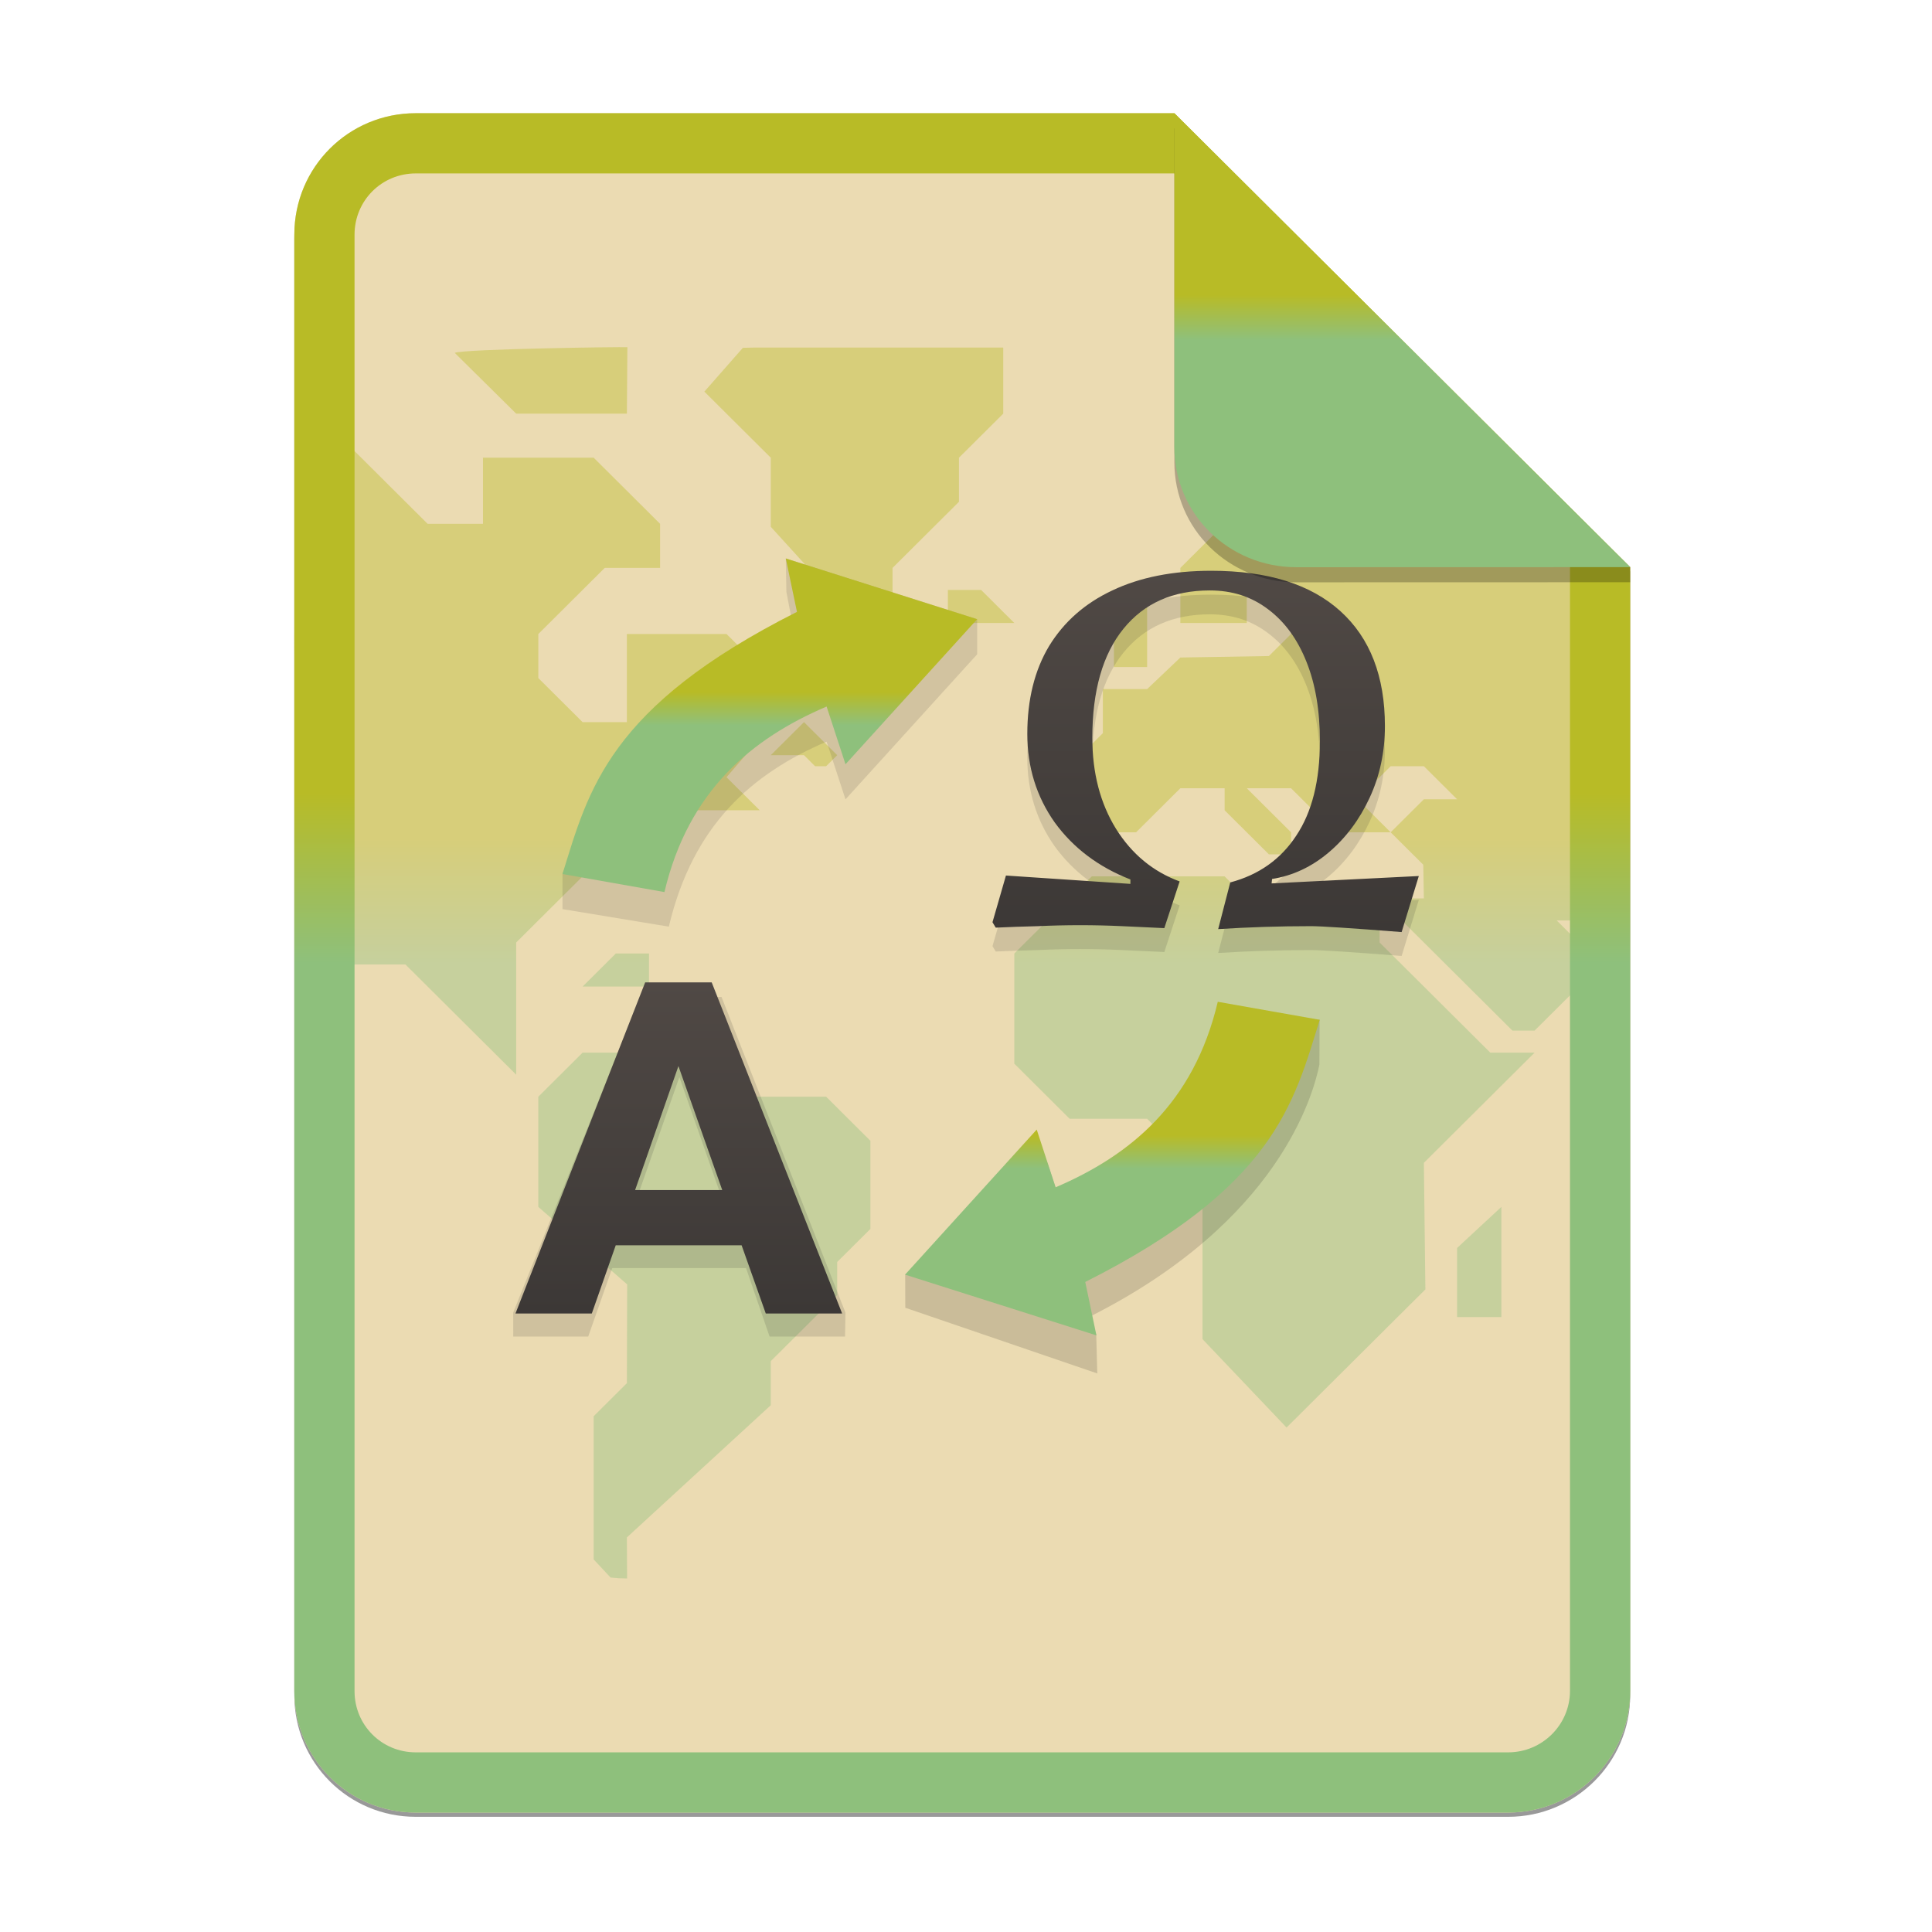 <svg width="256" height="256" viewBox="0 0 256 256" fill="none" xmlns="http://www.w3.org/2000/svg">
<g opacity="0.4" filter="url(#filter0_f)">
<path d="M55.084 15.564H155.608L216.009 75.713L216.011 224.609C216.011 233.52 208.749 240.737 199.838 240.737H55.084C46.173 240.737 39 233.564 39 224.654V31.647C39 22.737 46.173 15.564 55.084 15.564H55.084Z" fill="black"/>
</g>
<path d="M55.084 15H155.608L216.009 75.149L216.011 224.045C216.011 232.956 208.749 240.174 199.838 240.174H55.084C46.173 240.174 39 233 39 224.09V31.084C39 22.173 46.173 15 55.084 15H55.084Z" fill="#ebdbb2"/>
<g opacity="0.4">
<path fill-rule="evenodd" clip-rule="evenodd" d="M39.068 88.943C38.818 84.382 39.13 57.694 42.193 55.007V55.005L56.664 69.41H63.998V60.65H78.666L87.466 69.41V75.25H80.131L71.331 84.009V89.847L77.199 95.687H83.065V84.009H96.268L105.068 92.769L96.266 102.986L100.666 107.366H91.865L83.065 116.126H77.198L68.398 124.884V142.402L53.73 127.803H44.93L39.063 121.963V106.589C39.063 104.326 39.049 102.168 39.035 100.097C39.01 96.109 38.986 92.44 39.068 88.943ZM60.255 46.757C61.461 46.237 82.406 45.949 83.131 46.007L83.065 54.812H68.398L60.255 46.757ZM147.602 88.388V84.008L152.002 79.628V88.388H147.602ZM193.071 174.519V165.365L198.939 159.921V174.52H193.071V174.519ZM132.935 46.052H99.955C99.664 46.052 99.417 46.062 99.17 46.071C98.937 46.08 98.704 46.088 98.435 46.089L93.333 51.892L102.133 60.65V69.804L112.401 81.089H118.268V75.249L127.068 66.489V60.649L132.935 54.811V46.052ZM125.601 78.169H130.001L134.401 82.549H125.601V78.169ZM85.999 126.344H81.599L77.199 130.724H85.999V126.344ZM165.203 119.045L182.805 119.045L182.805 124.884L197.472 139.483H203.339L188.671 154.081L188.87 170.85L170.476 189.157L159.336 177.439V159.921L156.403 157.002V152.622L152.003 148.243H141.735L134.402 140.943V126.344L144.669 116.125H162.269L165.203 119.045ZM81.444 209.079C81.27 209.063 81.097 209.047 80.91 209.034L80.909 209.035L78.665 206.635V187.658L83.064 183.278L83.104 170.19L71.33 159.922V145.322L77.198 139.482H91.866L97.733 145.322H109.467L115.333 151.162V162.84L110.933 167.22V171.598L102.133 180.358V186.198L83.065 203.717L83.093 209.153C82.938 209.145 82.757 209.143 82.576 209.141C82.389 209.139 82.201 209.138 82.042 209.128C81.831 209.116 81.638 209.098 81.445 209.079L81.444 209.079ZM102.133 100.067L106.533 95.687L110.934 100.067L109.467 101.527H108L106.533 100.067H102.133Z" fill="url(#paint0_linear)"/>
<path d="M215.073 121.964V106.59C215.073 105.953 215.078 104.991 215.085 103.777C215.119 97.456 215.191 84.277 214.756 74.256L203.5 63.571H197.471L188.671 72.331L182.805 66.491H165.204L156.404 75.251V82.549H165.204V78.169H171.071V84.009L168.136 86.928L156.403 87.125L152.003 91.308H146.136V97.148L141.735 101.528V110.285H150.535L156.403 104.446H162.27V107.366L168.136 113.206H171.071V110.285L165.204 104.446H171.071L176.936 110.285H184.27L179.87 105.906L184.27 101.527H188.671L193.071 105.907H188.671L184.271 110.285L188.591 114.585L188.671 119.045H182.805L200.406 136.563H203.338L206.272 133.644L212.139 127.804L206.272 121.964H215.073Z" fill="url(#paint1_linear)"/>
</g>
<path fill-rule="evenodd" clip-rule="evenodd" d="M155.609 22.979H55.084C50.58 22.979 46.979 26.58 46.979 31.084V224.09C46.979 228.594 50.58 232.195 55.084 232.195H199.838C204.371 232.195 208.032 228.521 208.032 224.046V75.149L155.609 22.979ZM155.608 15H55.084C46.173 15 39 22.173 39 31.084V224.09C39 233 46.173 240.174 55.084 240.174H199.838C208.749 240.174 216.011 232.956 216.011 224.045L216.009 75.149L155.608 15Z" fill="url(#paint2_linear)"/>
<path d="M98.854 168.023H81.124L77.942 177.095H68.005L68 173.929L84.826 132.104H95.607L112.028 173.929L111.973 177.095H101.971L98.854 168.023ZM96.191 160.308L90.022 142.719L83.852 160.308H96.191Z" fill="#282828" fill-opacity="0.141"/>
<path d="M98.268 165.008H81.588L78.417 174.049H68.301L85.488 130.172H94.304L111.587 174.049H101.471L98.268 165.008ZM84.156 157.686H95.699L89.896 141.262L84.156 157.686Z" fill="url(#paint3_linear)"/>
<path d="M185.723 126.668C179.036 126.147 175.036 125.887 173.723 125.887C169.58 125.887 165.477 126.017 161.416 126.278L163.016 120.09C166.79 119.091 169.703 117.029 171.754 113.902C173.846 110.776 174.893 106.607 174.893 101.397C174.893 97.315 174.298 93.798 173.108 90.845C171.918 87.849 170.216 85.526 168 83.876C165.826 82.226 163.262 81.401 160.308 81.401C155.426 81.401 151.611 83.094 148.862 86.481C146.114 89.868 144.739 94.688 144.739 100.941C144.739 105.587 145.785 109.604 147.878 112.991C149.97 116.334 152.78 118.657 156.308 119.96L154.278 126.147C152.431 126.061 150.565 125.974 148.678 125.887C146.831 125.8 144.985 125.757 143.139 125.757C141.252 125.757 139.385 125.8 137.539 125.887C135.693 125.93 133.827 125.995 131.939 126.082L131.509 125.366L133.293 119.178L149.785 120.285V119.699C145.56 118.049 142.216 115.531 139.755 112.144C137.334 108.713 136.124 104.805 136.124 100.42C136.124 95.861 137.088 91.974 139.016 88.761C140.985 85.548 143.775 83.094 147.385 81.401C151.037 79.664 155.406 78.796 160.493 78.796C167.959 78.796 173.662 80.576 177.6 84.137C181.539 87.697 183.508 92.778 183.508 99.378C183.508 102.808 182.831 105.978 181.477 108.887C180.123 111.796 178.318 114.206 176.062 116.117C173.805 118.027 171.303 119.2 168.554 119.634L168.493 120.22L188 119.243L185.723 126.668Z" fill="#282828" fill-opacity="0.141"/>
<path d="M185.723 123.503C179.036 122.982 175.036 122.721 173.723 122.721C169.58 122.721 165.477 122.852 161.416 123.112L163.016 116.925C166.79 115.926 169.703 113.863 171.754 110.737C173.846 107.611 174.893 103.442 174.893 98.231C174.893 94.15 174.298 90.632 173.108 87.68C171.918 84.684 170.216 82.361 168 80.711C165.826 79.061 163.262 78.236 160.308 78.236C155.426 78.236 151.611 79.929 148.862 83.316C146.114 86.703 144.739 91.523 144.739 97.775C144.739 102.422 145.785 106.438 147.878 109.825C149.97 113.169 152.78 115.492 156.308 116.794L154.278 122.982C152.431 122.895 150.565 122.808 148.678 122.721C146.831 122.635 144.985 122.591 143.139 122.591C141.252 122.591 139.385 122.635 137.539 122.721C135.693 122.765 133.827 122.83 131.939 122.917L131.509 122.2L133.293 116.013L149.785 117.12V116.534C145.56 114.884 142.216 112.365 139.755 108.978C137.334 105.548 136.124 101.64 136.124 97.254C136.124 92.695 137.088 88.809 139.016 85.596C140.985 82.382 143.775 79.929 147.385 78.236C151.037 76.499 155.406 75.63 160.493 75.63C167.959 75.63 173.662 77.41 177.6 80.971C181.539 84.532 183.508 89.612 183.508 96.212C183.508 99.643 182.831 102.812 181.477 105.722C180.123 108.631 178.318 111.041 176.062 112.951C173.805 114.862 171.303 116.034 168.554 116.469L168.493 117.055L188 116.078L185.723 123.503Z" fill="url(#paint4_linear)"/>
<path d="M109.53 98.269L112.033 105.918L129.478 86.697V82.048L104.122 74L104.203 78.441L105.602 85.725C83.405 96.91 74.533 114.988 74.533 115.813V120.462L88.624 122.787C91.812 109.312 99.642 102.498 109.53 98.269H109.53Z" fill="#3c3836" fill-opacity="0.141"/>
<path d="M109.53 93.62L112.033 101.269L129.478 82.048L104.122 74L105.602 81.076C80.587 93.681 77.977 104.718 74.533 115.813L88.042 118.203C91.229 104.728 99.642 97.85 109.53 93.62V93.62Z" fill="url(#paint5_linear)"/>
<path d="M141.298 161.713L138.795 154.064L119.944 168.875L119.956 173.285L145.395 181.989L145.257 176.83L144.445 174.444C169.46 161.84 174.017 145.063 174.828 141.071L174.852 135.101L162.786 137.13C159.599 150.605 151.185 157.484 141.298 161.713H141.298Z" fill="black" fill-opacity="0.142"/>
<path d="M139.874 157.323L137.371 149.674L119.926 168.896L145.282 176.944L143.802 169.868C168.817 157.263 171.427 146.226 174.871 135.13L161.362 132.741C158.175 146.215 149.761 153.094 139.874 157.323V157.323Z" fill="url(#paint6_linear)"/>
<path opacity="0.25" d="M155.608 17V61.231C155.608 70.141 162.867 77.16 171.777 77.16L216.009 77.149V75.149L155.608 17Z" fill="black"/>
<path d="M155.608 15V59.231C155.608 68.141 162.867 75.16 171.777 75.16L216.009 75.149L155.608 15Z" fill="url(#paint7_linear)"/>
<defs>
<filter id="filter0_f" x="23.878" y="0.441" width="207.255" height="255.418" filterUnits="userSpaceOnUse" color-interpolation-filters="sRGB">
<feFlood flood-opacity="0" result="BackgroundImageFix"/>
<feBlend mode="normal" in="SourceGraphic" in2="BackgroundImageFix" result="shape"/>
<feGaussianBlur stdDeviation="7.561" result="effect1_foregroundBlur"/>
</filter>
<linearGradient id="paint0_linear" x1="127.057" y1="46" x2="127.057" y2="209.156" gradientUnits="userSpaceOnUse">
<stop stop-color="#b8bb26"/>
<stop offset="0.1" stop-color="#b8bb26"/>
<stop offset="0.2" stop-color="#b8bb26"/>
<stop offset="0.3" stop-color="#b8bb26"/>
<stop offset="0.4" stop-color="#b8bb26"/>
<stop offset="0.5" stop-color="#8ec07c"/>
<stop offset="0.6" stop-color="#8ec07c"/>
<stop offset="0.7" stop-color="#8ec07c"/>
<stop offset="0.8" stop-color="#8ec07c"/>
<stop offset="0.9" stop-color="#8ec07c"/>
<stop offset="1" stop-color="#8ec07c"/>
</linearGradient>
<linearGradient id="paint1_linear" x1="127.057" y1="46" x2="127.057" y2="209.156" gradientUnits="userSpaceOnUse">
<stop stop-color="#b8bb26"/>
<stop offset="0.1" stop-color="#b8bb26"/>
<stop offset="0.2" stop-color="#b8bb26"/>
<stop offset="0.3" stop-color="#b8bb26"/>
<stop offset="0.4" stop-color="#b8bb26"/>
<stop offset="0.5" stop-color="#8ec07c"/>
<stop offset="0.6" stop-color="#8ec07c"/>
<stop offset="0.7" stop-color="#8ec07c"/>
<stop offset="0.8" stop-color="#8ec07c"/>
<stop offset="0.9" stop-color="#8ec07c"/>
<stop offset="1" stop-color="#8ec07c"/>
</linearGradient>
<linearGradient id="paint2_linear" x1="127.507" y1="15" x2="127.507" y2="240.178" gradientUnits="userSpaceOnUse">
<stop stop-color="#b8bb26"/>
<stop offset="0.1" stop-color="#b8bb26"/>
<stop offset="0.2" stop-color="#b8bb26"/>
<stop offset="0.3" stop-color="#b8bb26"/>
<stop offset="0.4" stop-color="#b8bb26"/>
<stop offset="0.5" stop-color="#8ec07c"/>
<stop offset="0.6" stop-color="#8ec07c"/>
<stop offset="0.7" stop-color="#8ec07c"/>
<stop offset="0.8" stop-color="#8ec07c"/>
<stop offset="0.9" stop-color="#8ec07c"/>
<stop offset="1" stop-color="#8ec07c"/>
</linearGradient>
<linearGradient id="paint3_linear" x1="68.301" y1="130.172" x2="68.301" y2="174.049" gradientUnits="userSpaceOnUse">
<stop offset="1e-07" stop-color="#504945"/>
<stop offset="1" stop-color="#3c3836"/>
</linearGradient>
<linearGradient id="paint4_linear" x1="131.509" y1="75.63" x2="131.509" y2="123.503" gradientUnits="userSpaceOnUse">
<stop offset="1e-07" stop-color="#504945"/>
<stop offset="1" stop-color="#3c3836"/>
</linearGradient>
<linearGradient id="paint5_linear" x1="102.006" y1="74" x2="102.006" y2="118.204" gradientUnits="userSpaceOnUse">
<stop stop-color="#b8bb26"/>
<stop offset="0.1" stop-color="#b8bb26"/>
<stop offset="0.2" stop-color="#b8bb26"/>
<stop offset="0.3" stop-color="#b8bb26"/>
<stop offset="0.4" stop-color="#b8bb26"/>
<stop offset="0.5" stop-color="#8ec07c"/>
<stop offset="0.6" stop-color="#8ec07c"/>
<stop offset="0.7" stop-color="#8ec07c"/>
<stop offset="0.8" stop-color="#8ec07c"/>
<stop offset="0.9" stop-color="#8ec07c"/>
<stop offset="1" stop-color="#8ec07c"/>
</linearGradient>
<linearGradient id="paint6_linear" x1="147.399" y1="132.741" x2="147.399" y2="176.945" gradientUnits="userSpaceOnUse">
<stop stop-color="#b8bb26"/>
<stop offset="0.1" stop-color="#b8bb26"/>
<stop offset="0.2" stop-color="#b8bb26"/>
<stop offset="0.3" stop-color="#b8bb26"/>
<stop offset="0.4" stop-color="#b8bb26"/>
<stop offset="0.5" stop-color="#8ec07c"/>
<stop offset="0.6" stop-color="#8ec07c"/>
<stop offset="0.7" stop-color="#8ec07c"/>
<stop offset="0.8" stop-color="#8ec07c"/>
<stop offset="0.9" stop-color="#8ec07c"/>
<stop offset="1" stop-color="#8ec07c"/>
</linearGradient>
<linearGradient id="paint7_linear" x1="185.809" y1="15" x2="185.809" y2="75.162" gradientUnits="userSpaceOnUse">
<stop stop-color="#b8bb26"/>
<stop offset="0.1" stop-color="#b8bb26"/>
<stop offset="0.2" stop-color="#b8bb26"/>
<stop offset="0.3" stop-color="#b8bb26"/>
<stop offset="0.4" stop-color="#b8bb26"/>
<stop offset="0.5" stop-color="#8ec07c"/>
<stop offset="0.6" stop-color="#8ec07c"/>
<stop offset="0.7" stop-color="#8ec07c"/>
<stop offset="0.8" stop-color="#8ec07c"/>
<stop offset="0.9" stop-color="#8ec07c"/>
<stop offset="1" stop-color="#8ec07c"/>
</linearGradient>
</defs>
</svg>
